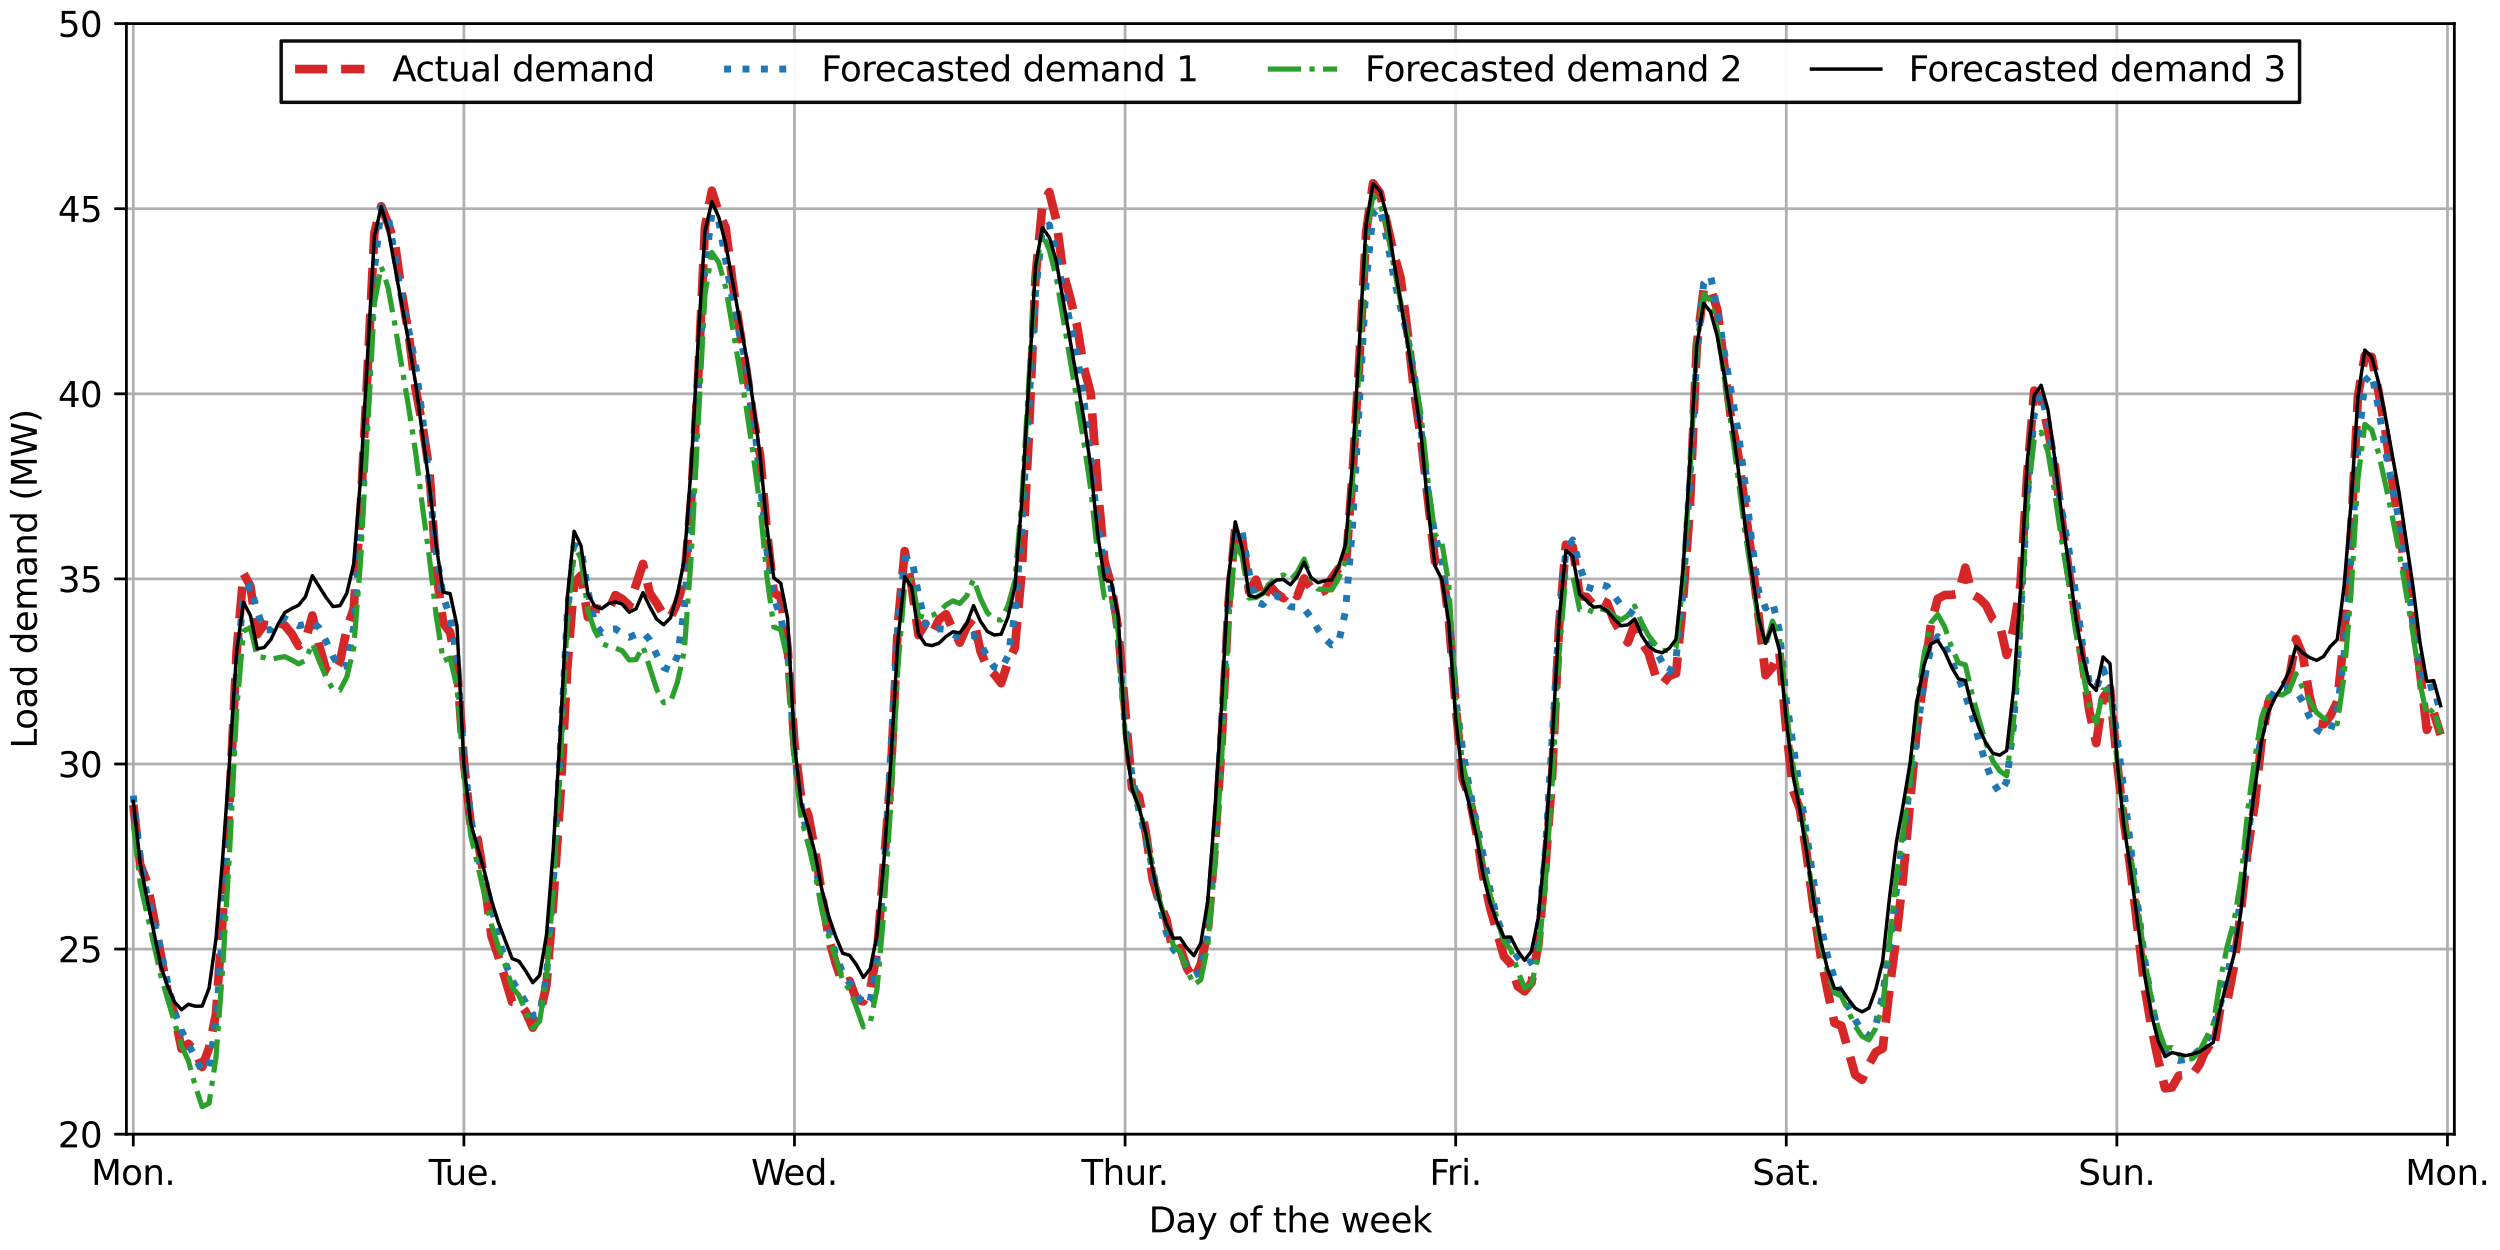 <?xml version="1.0" encoding="utf-8" standalone="no"?>
<!DOCTYPE svg PUBLIC "-//W3C//DTD SVG 1.1//EN"
  "http://www.w3.org/Graphics/SVG/1.1/DTD/svg11.dtd">
<svg height="360pt" version="1.1" viewBox="0 0 720 360" width="720pt" xmlns="http://www.w3.org/2000/svg" xmlns:xlink="http://www.w3.org/1999/xlink">
 <defs>
  <style type="text/css">*{stroke-linecap:butt;stroke-linejoin:round;}</style>
 </defs>
 <g id="figure_1">
  <g id="patch_1">
   <path d="M 0 360 
L 720 360 
L 720 0 
L 0 0 
z
" style="fill:#ffffff;"/>
  </g>
  <g id="axes_1">
   <g id="patch_2">
    <path d="M 36.403 326.644 
L 706.852 326.644 
L 706.852 6.799 
L 36.403 6.799 
z
" style="fill:#ffffff;"/>
   </g>
   <g id="matplotlib.axis_1">
    <g id="xtick_1">
     <g id="line2d_1">
      <path clip-path="url(#p47ecd540d9)" d="M 38.387 326.644 
L 38.387 6.799 
" style="fill:none;stroke:#b0b0b0;stroke-linecap:square;stroke-width:0.8;"/>
     </g>
     <g id="line2d_2">
      <defs>
       <path d="M 0 0 
L 0 3.5 
" id="m361c44e1a1" style="stroke:#000000;stroke-width:0.8;"/>
      </defs>
      <g>
       <use style="stroke:#000000;stroke-width:0.8;" x="38.387" xlink:href="#m361c44e1a1" y="326.644"/>
      </g>
     </g>
     <g id="text_1">
      <!-- Mon. -->
      <g transform="translate(26.256 341.242)scale(0.1 -0.1)">
       <defs>
        <path d="M 628 4666 
L 1569 4666 
L 2759 1491 
L 3956 4666 
L 4897 4666 
L 4897 0 
L 4281 0 
L 4281 4097 
L 3078 897 
L 2444 897 
L 1241 4097 
L 1241 0 
L 628 0 
L 628 4666 
z
" id="DejaVuSans-4d" transform="scale(0.016)"/>
        <path d="M 1959 3097 
Q 1497 3097 1228 2736 
Q 959 2375 959 1747 
Q 959 1119 1226 758 
Q 1494 397 1959 397 
Q 2419 397 2687 759 
Q 2956 1122 2956 1747 
Q 2956 2369 2687 2733 
Q 2419 3097 1959 3097 
z
M 1959 3584 
Q 2709 3584 3137 3096 
Q 3566 2609 3566 1747 
Q 3566 888 3137 398 
Q 2709 -91 1959 -91 
Q 1206 -91 779 398 
Q 353 888 353 1747 
Q 353 2609 779 3096 
Q 1206 3584 1959 3584 
z
" id="DejaVuSans-6f" transform="scale(0.016)"/>
        <path d="M 3513 2113 
L 3513 0 
L 2938 0 
L 2938 2094 
Q 2938 2591 2744 2837 
Q 2550 3084 2163 3084 
Q 1697 3084 1428 2787 
Q 1159 2491 1159 1978 
L 1159 0 
L 581 0 
L 581 3500 
L 1159 3500 
L 1159 2956 
Q 1366 3272 1645 3428 
Q 1925 3584 2291 3584 
Q 2894 3584 3203 3211 
Q 3513 2838 3513 2113 
z
" id="DejaVuSans-6e" transform="scale(0.016)"/>
        <path d="M 684 794 
L 1344 794 
L 1344 0 
L 684 0 
L 684 794 
z
" id="DejaVuSans-2e" transform="scale(0.016)"/>
       </defs>
       <use xlink:href="#DejaVuSans-4d"/>
       <use x="86.279" xlink:href="#DejaVuSans-6f"/>
       <use x="147.461" xlink:href="#DejaVuSans-6e"/>
       <use x="210.84" xlink:href="#DejaVuSans-2e"/>
      </g>
     </g>
    </g>
    <g id="xtick_2">
     <g id="line2d_3">
      <path clip-path="url(#p47ecd540d9)" d="M 133.599 326.644 
L 133.599 6.799 
" style="fill:none;stroke:#b0b0b0;stroke-linecap:square;stroke-width:0.8;"/>
     </g>
     <g id="line2d_4">
      <g>
       <use style="stroke:#000000;stroke-width:0.8;" x="133.599" xlink:href="#m361c44e1a1" y="326.644"/>
      </g>
     </g>
     <g id="text_2">
      <!-- Tue. -->
      <g transform="translate(123.467 341.242)scale(0.1 -0.1)">
       <defs>
        <path d="M -19 4666 
L 3928 4666 
L 3928 4134 
L 2272 4134 
L 2272 0 
L 1638 0 
L 1638 4134 
L -19 4134 
L -19 4666 
z
" id="DejaVuSans-54" transform="scale(0.016)"/>
        <path d="M 544 1381 
L 544 3500 
L 1119 3500 
L 1119 1403 
Q 1119 906 1312 657 
Q 1506 409 1894 409 
Q 2359 409 2629 706 
Q 2900 1003 2900 1516 
L 2900 3500 
L 3475 3500 
L 3475 0 
L 2900 0 
L 2900 538 
Q 2691 219 2414 64 
Q 2138 -91 1772 -91 
Q 1169 -91 856 284 
Q 544 659 544 1381 
z
M 1991 3584 
L 1991 3584 
z
" id="DejaVuSans-75" transform="scale(0.016)"/>
        <path d="M 3597 1894 
L 3597 1613 
L 953 1613 
Q 991 1019 1311 708 
Q 1631 397 2203 397 
Q 2534 397 2845 478 
Q 3156 559 3463 722 
L 3463 178 
Q 3153 47 2828 -22 
Q 2503 -91 2169 -91 
Q 1331 -91 842 396 
Q 353 884 353 1716 
Q 353 2575 817 3079 
Q 1281 3584 2069 3584 
Q 2775 3584 3186 3129 
Q 3597 2675 3597 1894 
z
M 3022 2063 
Q 3016 2534 2758 2815 
Q 2500 3097 2075 3097 
Q 1594 3097 1305 2825 
Q 1016 2553 972 2059 
L 3022 2063 
z
" id="DejaVuSans-65" transform="scale(0.016)"/>
       </defs>
       <use xlink:href="#DejaVuSans-54"/>
       <use x="45.959" xlink:href="#DejaVuSans-75"/>
       <use x="109.338" xlink:href="#DejaVuSans-65"/>
       <use x="170.861" xlink:href="#DejaVuSans-2e"/>
      </g>
     </g>
    </g>
    <g id="xtick_3">
     <g id="line2d_5">
      <path clip-path="url(#p47ecd540d9)" d="M 228.81 326.644 
L 228.81 6.799 
" style="fill:none;stroke:#b0b0b0;stroke-linecap:square;stroke-width:0.8;"/>
     </g>
     <g id="line2d_6">
      <g>
       <use style="stroke:#000000;stroke-width:0.8;" x="228.81" xlink:href="#m361c44e1a1" y="326.644"/>
      </g>
     </g>
     <g id="text_3">
      <!-- Wed. -->
      <g transform="translate(216.32 341.242)scale(0.1 -0.1)">
       <defs>
        <path d="M 213 4666 
L 850 4666 
L 1831 722 
L 2809 4666 
L 3519 4666 
L 4500 722 
L 5478 4666 
L 6119 4666 
L 4947 0 
L 4153 0 
L 3169 4050 
L 2175 0 
L 1381 0 
L 213 4666 
z
" id="DejaVuSans-57" transform="scale(0.016)"/>
        <path d="M 2906 2969 
L 2906 4863 
L 3481 4863 
L 3481 0 
L 2906 0 
L 2906 525 
Q 2725 213 2448 61 
Q 2172 -91 1784 -91 
Q 1150 -91 751 415 
Q 353 922 353 1747 
Q 353 2572 751 3078 
Q 1150 3584 1784 3584 
Q 2172 3584 2448 3432 
Q 2725 3281 2906 2969 
z
M 947 1747 
Q 947 1113 1208 752 
Q 1469 391 1925 391 
Q 2381 391 2643 752 
Q 2906 1113 2906 1747 
Q 2906 2381 2643 2742 
Q 2381 3103 1925 3103 
Q 1469 3103 1208 2742 
Q 947 2381 947 1747 
z
" id="DejaVuSans-64" transform="scale(0.016)"/>
       </defs>
       <use xlink:href="#DejaVuSans-57"/>
       <use x="93.002" xlink:href="#DejaVuSans-65"/>
       <use x="154.525" xlink:href="#DejaVuSans-64"/>
       <use x="218.002" xlink:href="#DejaVuSans-2e"/>
      </g>
     </g>
    </g>
    <g id="xtick_4">
     <g id="line2d_7">
      <path clip-path="url(#p47ecd540d9)" d="M 324.022 326.644 
L 324.022 6.799 
" style="fill:none;stroke:#b0b0b0;stroke-linecap:square;stroke-width:0.8;"/>
     </g>
     <g id="line2d_8">
      <g>
       <use style="stroke:#000000;stroke-width:0.8;" x="324.022" xlink:href="#m361c44e1a1" y="326.644"/>
      </g>
     </g>
     <g id="text_4">
      <!-- Thur. -->
      <g transform="translate(311.442 341.242)scale(0.1 -0.1)">
       <defs>
        <path d="M 3513 2113 
L 3513 0 
L 2938 0 
L 2938 2094 
Q 2938 2591 2744 2837 
Q 2550 3084 2163 3084 
Q 1697 3084 1428 2787 
Q 1159 2491 1159 1978 
L 1159 0 
L 581 0 
L 581 4863 
L 1159 4863 
L 1159 2956 
Q 1366 3272 1645 3428 
Q 1925 3584 2291 3584 
Q 2894 3584 3203 3211 
Q 3513 2838 3513 2113 
z
" id="DejaVuSans-68" transform="scale(0.016)"/>
        <path d="M 2631 2963 
Q 2534 3019 2420 3045 
Q 2306 3072 2169 3072 
Q 1681 3072 1420 2755 
Q 1159 2438 1159 1844 
L 1159 0 
L 581 0 
L 581 3500 
L 1159 3500 
L 1159 2956 
Q 1341 3275 1631 3429 
Q 1922 3584 2338 3584 
Q 2397 3584 2469 3576 
Q 2541 3569 2628 3553 
L 2631 2963 
z
" id="DejaVuSans-72" transform="scale(0.016)"/>
       </defs>
       <use xlink:href="#DejaVuSans-54"/>
       <use x="61.084" xlink:href="#DejaVuSans-68"/>
       <use x="124.463" xlink:href="#DejaVuSans-75"/>
       <use x="187.842" xlink:href="#DejaVuSans-72"/>
       <use x="219.83" xlink:href="#DejaVuSans-2e"/>
      </g>
     </g>
    </g>
    <g id="xtick_5">
     <g id="line2d_9">
      <path clip-path="url(#p47ecd540d9)" d="M 419.234 326.644 
L 419.234 6.799 
" style="fill:none;stroke:#b0b0b0;stroke-linecap:square;stroke-width:0.8;"/>
     </g>
     <g id="line2d_10">
      <g>
       <use style="stroke:#000000;stroke-width:0.8;" x="419.234" xlink:href="#m361c44e1a1" y="326.644"/>
      </g>
     </g>
     <g id="text_5">
      <!-- Fri. -->
      <g transform="translate(411.687 341.242)scale(0.1 -0.1)">
       <defs>
        <path d="M 628 4666 
L 3309 4666 
L 3309 4134 
L 1259 4134 
L 1259 2759 
L 3109 2759 
L 3109 2228 
L 1259 2228 
L 1259 0 
L 628 0 
L 628 4666 
z
" id="DejaVuSans-46" transform="scale(0.016)"/>
        <path d="M 603 3500 
L 1178 3500 
L 1178 0 
L 603 0 
L 603 3500 
z
M 603 4863 
L 1178 4863 
L 1178 4134 
L 603 4134 
L 603 4863 
z
" id="DejaVuSans-69" transform="scale(0.016)"/>
       </defs>
       <use xlink:href="#DejaVuSans-46"/>
       <use x="50.27" xlink:href="#DejaVuSans-72"/>
       <use x="91.383" xlink:href="#DejaVuSans-69"/>
       <use x="119.166" xlink:href="#DejaVuSans-2e"/>
      </g>
     </g>
    </g>
    <g id="xtick_6">
     <g id="line2d_11">
      <path clip-path="url(#p47ecd540d9)" d="M 514.445 326.644 
L 514.445 6.799 
" style="fill:none;stroke:#b0b0b0;stroke-linecap:square;stroke-width:0.8;"/>
     </g>
     <g id="line2d_12">
      <g>
       <use style="stroke:#000000;stroke-width:0.8;" x="514.445" xlink:href="#m361c44e1a1" y="326.644"/>
      </g>
     </g>
     <g id="text_6">
      <!-- Sat. -->
      <g transform="translate(504.658 341.242)scale(0.1 -0.1)">
       <defs>
        <path d="M 3425 4513 
L 3425 3897 
Q 3066 4069 2747 4153 
Q 2428 4238 2131 4238 
Q 1616 4238 1336 4038 
Q 1056 3838 1056 3469 
Q 1056 3159 1242 3001 
Q 1428 2844 1947 2747 
L 2328 2669 
Q 3034 2534 3370 2195 
Q 3706 1856 3706 1288 
Q 3706 609 3251 259 
Q 2797 -91 1919 -91 
Q 1588 -91 1214 -16 
Q 841 59 441 206 
L 441 856 
Q 825 641 1194 531 
Q 1563 422 1919 422 
Q 2459 422 2753 634 
Q 3047 847 3047 1241 
Q 3047 1584 2836 1778 
Q 2625 1972 2144 2069 
L 1759 2144 
Q 1053 2284 737 2584 
Q 422 2884 422 3419 
Q 422 4038 858 4394 
Q 1294 4750 2059 4750 
Q 2388 4750 2728 4690 
Q 3069 4631 3425 4513 
z
" id="DejaVuSans-53" transform="scale(0.016)"/>
        <path d="M 2194 1759 
Q 1497 1759 1228 1600 
Q 959 1441 959 1056 
Q 959 750 1161 570 
Q 1363 391 1709 391 
Q 2188 391 2477 730 
Q 2766 1069 2766 1631 
L 2766 1759 
L 2194 1759 
z
M 3341 1997 
L 3341 0 
L 2766 0 
L 2766 531 
Q 2569 213 2275 61 
Q 1981 -91 1556 -91 
Q 1019 -91 701 211 
Q 384 513 384 1019 
Q 384 1609 779 1909 
Q 1175 2209 1959 2209 
L 2766 2209 
L 2766 2266 
Q 2766 2663 2505 2880 
Q 2244 3097 1772 3097 
Q 1472 3097 1187 3025 
Q 903 2953 641 2809 
L 641 3341 
Q 956 3463 1253 3523 
Q 1550 3584 1831 3584 
Q 2591 3584 2966 3190 
Q 3341 2797 3341 1997 
z
" id="DejaVuSans-61" transform="scale(0.016)"/>
        <path d="M 1172 4494 
L 1172 3500 
L 2356 3500 
L 2356 3053 
L 1172 3053 
L 1172 1153 
Q 1172 725 1289 603 
Q 1406 481 1766 481 
L 2356 481 
L 2356 0 
L 1766 0 
Q 1100 0 847 248 
Q 594 497 594 1153 
L 594 3053 
L 172 3053 
L 172 3500 
L 594 3500 
L 594 4494 
L 1172 4494 
z
" id="DejaVuSans-74" transform="scale(0.016)"/>
       </defs>
       <use xlink:href="#DejaVuSans-53"/>
       <use x="63.477" xlink:href="#DejaVuSans-61"/>
       <use x="124.756" xlink:href="#DejaVuSans-74"/>
       <use x="163.965" xlink:href="#DejaVuSans-2e"/>
      </g>
     </g>
    </g>
    <g id="xtick_7">
     <g id="line2d_13">
      <path clip-path="url(#p47ecd540d9)" d="M 609.657 326.644 
L 609.657 6.799 
" style="fill:none;stroke:#b0b0b0;stroke-linecap:square;stroke-width:0.8;"/>
     </g>
     <g id="line2d_14">
      <g>
       <use style="stroke:#000000;stroke-width:0.8;" x="609.657" xlink:href="#m361c44e1a1" y="326.644"/>
      </g>
     </g>
     <g id="text_7">
      <!-- Sun. -->
      <g transform="translate(598.556 341.242)scale(0.1 -0.1)">
       <use xlink:href="#DejaVuSans-53"/>
       <use x="63.477" xlink:href="#DejaVuSans-75"/>
       <use x="126.855" xlink:href="#DejaVuSans-6e"/>
       <use x="190.234" xlink:href="#DejaVuSans-2e"/>
      </g>
     </g>
    </g>
    <g id="xtick_8">
     <g id="line2d_15">
      <path clip-path="url(#p47ecd540d9)" d="M 704.869 326.644 
L 704.869 6.799 
" style="fill:none;stroke:#b0b0b0;stroke-linecap:square;stroke-width:0.8;"/>
     </g>
     <g id="line2d_16">
      <g>
       <use style="stroke:#000000;stroke-width:0.8;" x="704.869" xlink:href="#m361c44e1a1" y="326.644"/>
      </g>
     </g>
     <g id="text_8">
      <!-- Mon. -->
      <g transform="translate(692.737 341.242)scale(0.1 -0.1)">
       <use xlink:href="#DejaVuSans-4d"/>
       <use x="86.279" xlink:href="#DejaVuSans-6f"/>
       <use x="147.461" xlink:href="#DejaVuSans-6e"/>
       <use x="210.84" xlink:href="#DejaVuSans-2e"/>
      </g>
     </g>
    </g>
    <g id="text_9">
     <!-- Day of the week -->
     <g transform="translate(330.825 354.92)scale(0.1 -0.1)">
      <defs>
       <path d="M 1259 4147 
L 1259 519 
L 2022 519 
Q 2988 519 3436 956 
Q 3884 1394 3884 2338 
Q 3884 3275 3436 3711 
Q 2988 4147 2022 4147 
L 1259 4147 
z
M 628 4666 
L 1925 4666 
Q 3281 4666 3915 4102 
Q 4550 3538 4550 2338 
Q 4550 1131 3912 565 
Q 3275 0 1925 0 
L 628 0 
L 628 4666 
z
" id="DejaVuSans-44" transform="scale(0.016)"/>
       <path d="M 2059 -325 
Q 1816 -950 1584 -1140 
Q 1353 -1331 966 -1331 
L 506 -1331 
L 506 -850 
L 844 -850 
Q 1081 -850 1212 -737 
Q 1344 -625 1503 -206 
L 1606 56 
L 191 3500 
L 800 3500 
L 1894 763 
L 2988 3500 
L 3597 3500 
L 2059 -325 
z
" id="DejaVuSans-79" transform="scale(0.016)"/>
       <path id="DejaVuSans-20" transform="scale(0.016)"/>
       <path d="M 2375 4863 
L 2375 4384 
L 1825 4384 
Q 1516 4384 1395 4259 
Q 1275 4134 1275 3809 
L 1275 3500 
L 2222 3500 
L 2222 3053 
L 1275 3053 
L 1275 0 
L 697 0 
L 697 3053 
L 147 3053 
L 147 3500 
L 697 3500 
L 697 3744 
Q 697 4328 969 4595 
Q 1241 4863 1831 4863 
L 2375 4863 
z
" id="DejaVuSans-66" transform="scale(0.016)"/>
       <path d="M 269 3500 
L 844 3500 
L 1563 769 
L 2278 3500 
L 2956 3500 
L 3675 769 
L 4391 3500 
L 4966 3500 
L 4050 0 
L 3372 0 
L 2619 2869 
L 1863 0 
L 1184 0 
L 269 3500 
z
" id="DejaVuSans-77" transform="scale(0.016)"/>
       <path d="M 581 4863 
L 1159 4863 
L 1159 1991 
L 2875 3500 
L 3609 3500 
L 1753 1863 
L 3688 0 
L 2938 0 
L 1159 1709 
L 1159 0 
L 581 0 
L 581 4863 
z
" id="DejaVuSans-6b" transform="scale(0.016)"/>
      </defs>
      <use xlink:href="#DejaVuSans-44"/>
      <use x="77.002" xlink:href="#DejaVuSans-61"/>
      <use x="138.281" xlink:href="#DejaVuSans-79"/>
      <use x="197.461" xlink:href="#DejaVuSans-20"/>
      <use x="229.248" xlink:href="#DejaVuSans-6f"/>
      <use x="290.43" xlink:href="#DejaVuSans-66"/>
      <use x="325.635" xlink:href="#DejaVuSans-20"/>
      <use x="357.422" xlink:href="#DejaVuSans-74"/>
      <use x="396.631" xlink:href="#DejaVuSans-68"/>
      <use x="460.01" xlink:href="#DejaVuSans-65"/>
      <use x="521.533" xlink:href="#DejaVuSans-20"/>
      <use x="553.32" xlink:href="#DejaVuSans-77"/>
      <use x="635.107" xlink:href="#DejaVuSans-65"/>
      <use x="696.631" xlink:href="#DejaVuSans-65"/>
      <use x="758.154" xlink:href="#DejaVuSans-6b"/>
     </g>
    </g>
   </g>
   <g id="matplotlib.axis_2">
    <g id="ytick_1">
     <g id="line2d_17">
      <path clip-path="url(#p47ecd540d9)" d="M 36.403 326.644 
L 706.852 326.644 
" style="fill:none;stroke:#b0b0b0;stroke-linecap:square;stroke-width:0.8;"/>
     </g>
     <g id="line2d_18">
      <defs>
       <path d="M 0 0 
L -3.5 0 
" id="m42ad761f0a" style="stroke:#000000;stroke-width:0.8;"/>
      </defs>
      <g>
       <use style="stroke:#000000;stroke-width:0.8;" x="36.403" xlink:href="#m42ad761f0a" y="326.644"/>
      </g>
     </g>
     <g id="text_10">
      <!-- 20 -->
      <g transform="translate(16.678 330.443)scale(0.1 -0.1)">
       <defs>
        <path d="M 1228 531 
L 3431 531 
L 3431 0 
L 469 0 
L 469 531 
Q 828 903 1448 1529 
Q 2069 2156 2228 2338 
Q 2531 2678 2651 2914 
Q 2772 3150 2772 3378 
Q 2772 3750 2511 3984 
Q 2250 4219 1831 4219 
Q 1534 4219 1204 4116 
Q 875 4013 500 3803 
L 500 4441 
Q 881 4594 1212 4672 
Q 1544 4750 1819 4750 
Q 2544 4750 2975 4387 
Q 3406 4025 3406 3419 
Q 3406 3131 3298 2873 
Q 3191 2616 2906 2266 
Q 2828 2175 2409 1742 
Q 1991 1309 1228 531 
z
" id="DejaVuSans-32" transform="scale(0.016)"/>
        <path d="M 2034 4250 
Q 1547 4250 1301 3770 
Q 1056 3291 1056 2328 
Q 1056 1369 1301 889 
Q 1547 409 2034 409 
Q 2525 409 2770 889 
Q 3016 1369 3016 2328 
Q 3016 3291 2770 3770 
Q 2525 4250 2034 4250 
z
M 2034 4750 
Q 2819 4750 3233 4129 
Q 3647 3509 3647 2328 
Q 3647 1150 3233 529 
Q 2819 -91 2034 -91 
Q 1250 -91 836 529 
Q 422 1150 422 2328 
Q 422 3509 836 4129 
Q 1250 4750 2034 4750 
z
" id="DejaVuSans-30" transform="scale(0.016)"/>
       </defs>
       <use xlink:href="#DejaVuSans-32"/>
       <use x="63.623" xlink:href="#DejaVuSans-30"/>
      </g>
     </g>
    </g>
    <g id="ytick_2">
     <g id="line2d_19">
      <path clip-path="url(#p47ecd540d9)" d="M 36.403 273.336 
L 706.852 273.336 
" style="fill:none;stroke:#b0b0b0;stroke-linecap:square;stroke-width:0.8;"/>
     </g>
     <g id="line2d_20">
      <g>
       <use style="stroke:#000000;stroke-width:0.8;" x="36.403" xlink:href="#m42ad761f0a" y="273.336"/>
      </g>
     </g>
     <g id="text_11">
      <!-- 25 -->
      <g transform="translate(16.678 277.135)scale(0.1 -0.1)">
       <defs>
        <path d="M 691 4666 
L 3169 4666 
L 3169 4134 
L 1269 4134 
L 1269 2991 
Q 1406 3038 1543 3061 
Q 1681 3084 1819 3084 
Q 2600 3084 3056 2656 
Q 3513 2228 3513 1497 
Q 3513 744 3044 326 
Q 2575 -91 1722 -91 
Q 1428 -91 1123 -41 
Q 819 9 494 109 
L 494 744 
Q 775 591 1075 516 
Q 1375 441 1709 441 
Q 2250 441 2565 725 
Q 2881 1009 2881 1497 
Q 2881 1984 2565 2268 
Q 2250 2553 1709 2553 
Q 1456 2553 1204 2497 
Q 953 2441 691 2322 
L 691 4666 
z
" id="DejaVuSans-35" transform="scale(0.016)"/>
       </defs>
       <use xlink:href="#DejaVuSans-32"/>
       <use x="63.623" xlink:href="#DejaVuSans-35"/>
      </g>
     </g>
    </g>
    <g id="ytick_3">
     <g id="line2d_21">
      <path clip-path="url(#p47ecd540d9)" d="M 36.403 220.029 
L 706.852 220.029 
" style="fill:none;stroke:#b0b0b0;stroke-linecap:square;stroke-width:0.8;"/>
     </g>
     <g id="line2d_22">
      <g>
       <use style="stroke:#000000;stroke-width:0.8;" x="36.403" xlink:href="#m42ad761f0a" y="220.029"/>
      </g>
     </g>
     <g id="text_12">
      <!-- 30 -->
      <g transform="translate(16.678 223.828)scale(0.1 -0.1)">
       <defs>
        <path d="M 2597 2516 
Q 3050 2419 3304 2112 
Q 3559 1806 3559 1356 
Q 3559 666 3084 287 
Q 2609 -91 1734 -91 
Q 1441 -91 1130 -33 
Q 819 25 488 141 
L 488 750 
Q 750 597 1062 519 
Q 1375 441 1716 441 
Q 2309 441 2620 675 
Q 2931 909 2931 1356 
Q 2931 1769 2642 2001 
Q 2353 2234 1838 2234 
L 1294 2234 
L 1294 2753 
L 1863 2753 
Q 2328 2753 2575 2939 
Q 2822 3125 2822 3475 
Q 2822 3834 2567 4026 
Q 2313 4219 1838 4219 
Q 1578 4219 1281 4162 
Q 984 4106 628 3988 
L 628 4550 
Q 988 4650 1302 4700 
Q 1616 4750 1894 4750 
Q 2613 4750 3031 4423 
Q 3450 4097 3450 3541 
Q 3450 3153 3228 2886 
Q 3006 2619 2597 2516 
z
" id="DejaVuSans-33" transform="scale(0.016)"/>
       </defs>
       <use xlink:href="#DejaVuSans-33"/>
       <use x="63.623" xlink:href="#DejaVuSans-30"/>
      </g>
     </g>
    </g>
    <g id="ytick_4">
     <g id="line2d_23">
      <path clip-path="url(#p47ecd540d9)" d="M 36.403 166.721 
L 706.852 166.721 
" style="fill:none;stroke:#b0b0b0;stroke-linecap:square;stroke-width:0.8;"/>
     </g>
     <g id="line2d_24">
      <g>
       <use style="stroke:#000000;stroke-width:0.8;" x="36.403" xlink:href="#m42ad761f0a" y="166.721"/>
      </g>
     </g>
     <g id="text_13">
      <!-- 35 -->
      <g transform="translate(16.678 170.521)scale(0.1 -0.1)">
       <use xlink:href="#DejaVuSans-33"/>
       <use x="63.623" xlink:href="#DejaVuSans-35"/>
      </g>
     </g>
    </g>
    <g id="ytick_5">
     <g id="line2d_25">
      <path clip-path="url(#p47ecd540d9)" d="M 36.403 113.414 
L 706.852 113.414 
" style="fill:none;stroke:#b0b0b0;stroke-linecap:square;stroke-width:0.8;"/>
     </g>
     <g id="line2d_26">
      <g>
       <use style="stroke:#000000;stroke-width:0.8;" x="36.403" xlink:href="#m42ad761f0a" y="113.414"/>
      </g>
     </g>
     <g id="text_14">
      <!-- 40 -->
      <g transform="translate(16.678 117.213)scale(0.1 -0.1)">
       <defs>
        <path d="M 2419 4116 
L 825 1625 
L 2419 1625 
L 2419 4116 
z
M 2253 4666 
L 3047 4666 
L 3047 1625 
L 3713 1625 
L 3713 1100 
L 3047 1100 
L 3047 0 
L 2419 0 
L 2419 1100 
L 313 1100 
L 313 1709 
L 2253 4666 
z
" id="DejaVuSans-34" transform="scale(0.016)"/>
       </defs>
       <use xlink:href="#DejaVuSans-34"/>
       <use x="63.623" xlink:href="#DejaVuSans-30"/>
      </g>
     </g>
    </g>
    <g id="ytick_6">
     <g id="line2d_27">
      <path clip-path="url(#p47ecd540d9)" d="M 36.403 60.107 
L 706.852 60.107 
" style="fill:none;stroke:#b0b0b0;stroke-linecap:square;stroke-width:0.8;"/>
     </g>
     <g id="line2d_28">
      <g>
       <use style="stroke:#000000;stroke-width:0.8;" x="36.403" xlink:href="#m42ad761f0a" y="60.107"/>
      </g>
     </g>
     <g id="text_15">
      <!-- 45 -->
      <g transform="translate(16.678 63.906)scale(0.1 -0.1)">
       <use xlink:href="#DejaVuSans-34"/>
       <use x="63.623" xlink:href="#DejaVuSans-35"/>
      </g>
     </g>
    </g>
    <g id="ytick_7">
     <g id="line2d_29">
      <path clip-path="url(#p47ecd540d9)" d="M 36.403 6.799 
L 706.852 6.799 
" style="fill:none;stroke:#b0b0b0;stroke-linecap:square;stroke-width:0.8;"/>
     </g>
     <g id="line2d_30">
      <g>
       <use style="stroke:#000000;stroke-width:0.8;" x="36.403" xlink:href="#m42ad761f0a" y="6.799"/>
      </g>
     </g>
     <g id="text_16">
      <!-- 50 -->
      <g transform="translate(16.678 10.599)scale(0.1 -0.1)">
       <use xlink:href="#DejaVuSans-35"/>
       <use x="63.623" xlink:href="#DejaVuSans-30"/>
      </g>
     </g>
    </g>
    <g id="text_17">
     <!-- Load demand (MW) -->
     <g transform="translate(10.599 215.583)rotate(-90)scale(0.1 -0.1)">
      <defs>
       <path d="M 628 4666 
L 1259 4666 
L 1259 531 
L 3531 531 
L 3531 0 
L 628 0 
L 628 4666 
z
" id="DejaVuSans-4c" transform="scale(0.016)"/>
       <path d="M 3328 2828 
Q 3544 3216 3844 3400 
Q 4144 3584 4550 3584 
Q 5097 3584 5394 3201 
Q 5691 2819 5691 2113 
L 5691 0 
L 5113 0 
L 5113 2094 
Q 5113 2597 4934 2840 
Q 4756 3084 4391 3084 
Q 3944 3084 3684 2787 
Q 3425 2491 3425 1978 
L 3425 0 
L 2847 0 
L 2847 2094 
Q 2847 2600 2669 2842 
Q 2491 3084 2119 3084 
Q 1678 3084 1418 2786 
Q 1159 2488 1159 1978 
L 1159 0 
L 581 0 
L 581 3500 
L 1159 3500 
L 1159 2956 
Q 1356 3278 1631 3431 
Q 1906 3584 2284 3584 
Q 2666 3584 2933 3390 
Q 3200 3197 3328 2828 
z
" id="DejaVuSans-6d" transform="scale(0.016)"/>
       <path d="M 1984 4856 
Q 1566 4138 1362 3434 
Q 1159 2731 1159 2009 
Q 1159 1288 1364 580 
Q 1569 -128 1984 -844 
L 1484 -844 
Q 1016 -109 783 600 
Q 550 1309 550 2009 
Q 550 2706 781 3412 
Q 1013 4119 1484 4856 
L 1984 4856 
z
" id="DejaVuSans-28" transform="scale(0.016)"/>
       <path d="M 513 4856 
L 1013 4856 
Q 1481 4119 1714 3412 
Q 1947 2706 1947 2009 
Q 1947 1309 1714 600 
Q 1481 -109 1013 -844 
L 513 -844 
Q 928 -128 1133 580 
Q 1338 1288 1338 2009 
Q 1338 2731 1133 3434 
Q 928 4138 513 4856 
z
" id="DejaVuSans-29" transform="scale(0.016)"/>
      </defs>
      <use xlink:href="#DejaVuSans-4c"/>
      <use x="53.963" xlink:href="#DejaVuSans-6f"/>
      <use x="115.145" xlink:href="#DejaVuSans-61"/>
      <use x="176.424" xlink:href="#DejaVuSans-64"/>
      <use x="239.9" xlink:href="#DejaVuSans-20"/>
      <use x="271.688" xlink:href="#DejaVuSans-64"/>
      <use x="335.164" xlink:href="#DejaVuSans-65"/>
      <use x="396.688" xlink:href="#DejaVuSans-6d"/>
      <use x="494.1" xlink:href="#DejaVuSans-61"/>
      <use x="555.379" xlink:href="#DejaVuSans-6e"/>
      <use x="618.758" xlink:href="#DejaVuSans-64"/>
      <use x="682.234" xlink:href="#DejaVuSans-20"/>
      <use x="714.021" xlink:href="#DejaVuSans-28"/>
      <use x="753.035" xlink:href="#DejaVuSans-4d"/>
      <use x="839.314" xlink:href="#DejaVuSans-57"/>
      <use x="938.191" xlink:href="#DejaVuSans-29"/>
     </g>
    </g>
   </g>
   <g id="line2d_31">
    <path clip-path="url(#p47ecd540d9)" d="M 38.387 231.799 
L 40.371 248.964 
L 42.354 254.124 
L 44.338 264.402 
L 48.305 285.789 
L 50.288 292.271 
L 52.272 302.037 
L 54.256 300.608 
L 56.239 302.847 
L 58.223 307.304 
L 60.206 301.802 
L 62.19 292.122 
L 64.173 263.677 
L 66.157 229.709 
L 68.141 187.682 
L 70.124 165.122 
L 72.108 168.747 
L 74.091 182.671 
L 76.075 179.878 
L 78.058 180.24 
L 80.042 179.195 
L 82.026 180.112 
L 84.009 182.522 
L 85.993 185.997 
L 87.976 184.483 
L 89.96 177.255 
L 91.943 185.955 
L 93.927 192.949 
L 95.911 193.994 
L 97.894 190.625 
L 99.878 181.136 
L 101.861 175.293 
L 103.845 147.126 
L 107.812 67.101 
L 109.796 59.424 
L 111.779 64.414 
L 113.763 70.257 
L 115.746 84.543 
L 117.73 96.59 
L 119.714 112.092 
L 121.697 122.69 
L 123.681 135.675 
L 125.664 164.781 
L 127.648 179.494 
L 129.631 182.117 
L 131.615 192.458 
L 133.599 219.197 
L 135.582 237.748 
L 137.566 241.714 
L 139.549 253.634 
L 141.533 269.605 
L 143.516 275.362 
L 147.484 288.539 
L 149.467 288.795 
L 151.451 291.439 
L 153.434 295.96 
L 155.418 292.505 
L 157.402 283.635 
L 159.385 259.242 
L 161.369 229.624 
L 163.352 192.821 
L 165.336 167.873 
L 167.319 165.762 
L 169.303 177.724 
L 171.287 175.165 
L 175.254 175.826 
L 177.237 171.391 
L 179.221 172.521 
L 181.204 174.398 
L 185.172 162.393 
L 187.155 170.901 
L 189.139 173.737 
L 191.122 177.127 
L 193.106 177.788 
L 195.089 173.566 
L 197.073 166.828 
L 199.057 143.949 
L 201.04 109.405 
L 203.024 65.416 
L 205.007 54.925 
L 206.991 61.216 
L 208.974 65.502 
L 210.958 81.131 
L 212.942 94.394 
L 214.925 106.335 
L 216.909 120.152 
L 218.892 131.006 
L 220.876 153.117 
L 222.86 170.666 
L 224.843 171.967 
L 226.827 186.552 
L 228.81 214.186 
L 230.794 230.264 
L 232.777 234.656 
L 234.761 245.147 
L 238.728 270.479 
L 240.712 277.494 
L 242.695 283.337 
L 244.679 282.484 
L 246.662 287.942 
L 248.646 288.39 
L 250.63 284.978 
L 252.613 274.019 
L 256.58 222.673 
L 258.564 180.262 
L 260.547 158.725 
L 262.531 168.768 
L 264.515 182.884 
L 266.498 179.643 
L 268.482 182.458 
L 270.465 178.385 
L 272.449 176.914 
L 274.432 181.349 
L 276.416 185.081 
L 278.4 180.539 
L 280.383 178.087 
L 282.367 187.49 
L 284.35 192.309 
L 286.334 194.164 
L 288.318 196.744 
L 290.301 190.731 
L 292.285 186.552 
L 294.268 164.397 
L 296.252 126.677 
L 298.235 79.724 
L 300.219 58.891 
L 302.203 55.33 
L 304.186 63.327 
L 306.17 78.317 
L 308.153 85.566 
L 310.137 93.541 
L 312.12 105.674 
L 314.104 113.116 
L 316.088 139.705 
L 318.071 161.625 
L 320.055 168.555 
L 322.038 181.306 
L 326.005 226.873 
L 327.989 229.283 
L 329.973 239.689 
L 331.956 253.101 
L 333.94 260.009 
L 335.923 264.828 
L 337.907 274.402 
L 339.891 273.016 
L 341.874 278.901 
L 343.858 281.972 
L 345.841 277.622 
L 347.825 268.304 
L 349.808 244.763 
L 351.792 214.634 
L 353.776 174.078 
L 355.759 152.201 
L 357.743 155.228 
L 359.726 170.282 
L 361.71 166.935 
L 363.693 172.671 
L 365.677 168.747 
L 367.661 170.943 
L 369.644 172.287 
L 371.628 169.835 
L 373.611 171.647 
L 375.595 166.594 
L 377.578 169.259 
L 379.562 170.965 
L 381.546 170.091 
L 383.529 166.53 
L 385.513 163.758 
L 387.496 164.227 
L 389.48 137.296 
L 391.463 104.032 
L 393.447 66.845 
L 395.431 52.793 
L 397.414 55.522 
L 401.381 72.837 
L 403.365 79.98 
L 405.349 95.332 
L 407.332 113.137 
L 409.316 126.826 
L 413.283 161.689 
L 415.266 162.819 
L 417.25 178.193 
L 419.234 203.226 
L 421.217 224.229 
L 423.201 229.496 
L 425.184 239.667 
L 427.168 252.397 
L 429.151 261.459 
L 433.119 275.426 
L 435.102 277.558 
L 437.086 284.04 
L 439.069 285.512 
L 441.053 283.038 
L 443.036 272.078 
L 445.02 250.414 
L 447.004 223.632 
L 448.987 180.731 
L 450.971 156.87 
L 452.954 157.531 
L 454.938 171.647 
L 456.921 171.903 
L 458.905 174.206 
L 460.889 172.671 
L 462.872 173.673 
L 464.856 178.833 
L 466.839 182.095 
L 468.823 185.017 
L 470.807 179.771 
L 472.79 185.059 
L 474.774 188.002 
L 476.757 194.505 
L 478.741 197.128 
L 480.724 194.676 
L 482.708 193.908 
L 484.692 173.225 
L 486.675 146.443 
L 488.659 99.618 
L 490.642 83.455 
L 492.626 82.944 
L 494.609 89.277 
L 498.577 120.877 
L 500.56 130.728 
L 504.527 161.028 
L 508.494 194.463 
L 510.478 192.138 
L 512.462 187.746 
L 514.445 210.199 
L 516.429 227.62 
L 518.412 233.206 
L 520.396 246.619 
L 522.38 262.078 
L 524.363 275.341 
L 526.347 285.384 
L 528.33 294.638 
L 530.314 295.427 
L 534.281 309.521 
L 536.265 310.992 
L 538.248 306.579 
L 540.232 302.996 
L 542.215 301.952 
L 544.199 284.659 
L 546.182 269.626 
L 548.166 251.928 
L 552.133 209.218 
L 554.117 195.017 
L 556.1 179.771 
L 558.084 172.415 
L 560.067 171.37 
L 562.051 171.327 
L 564.035 170.965 
L 566.018 163.48 
L 568.002 171.199 
L 569.985 172.287 
L 571.969 174.291 
L 573.952 178.364 
L 575.936 179.856 
L 577.92 188.62 
L 579.903 180.901 
L 581.887 168.363 
L 583.87 136.315 
L 585.854 112.497 
L 587.838 114.694 
L 589.821 123.798 
L 591.805 134.268 
L 593.788 149.898 
L 595.772 164.291 
L 599.739 190.155 
L 601.723 204.762 
L 603.706 214.016 
L 605.69 200.966 
L 607.673 198.237 
L 609.657 219.112 
L 611.64 236.149 
L 613.624 250.435 
L 617.591 283.998 
L 619.575 295.683 
L 621.558 305.278 
L 623.542 313.445 
L 625.525 313.189 
L 627.509 309.777 
L 631.476 309.393 
L 633.46 306.579 
L 635.443 301.824 
L 637.427 302.975 
L 639.41 290.501 
L 641.394 288.689 
L 643.378 278.368 
L 645.361 262.504 
L 647.345 244.742 
L 649.328 231.863 
L 651.312 213.632 
L 653.296 202.224 
L 655.279 199.431 
L 657.263 197.81 
L 659.246 195.657 
L 661.23 184.036 
L 663.213 188.705 
L 665.197 200.774 
L 667.181 208.387 
L 669.164 208.6 
L 671.148 206.126 
L 673.131 202.118 
L 675.115 183.311 
L 677.098 153.501 
L 679.082 114.139 
L 681.066 102.433 
L 683.049 102.795 
L 685.033 112.988 
L 687.016 124.225 
L 689 138.597 
L 690.983 151.454 
L 692.967 166.274 
L 694.951 177.916 
L 696.934 193.162 
L 698.918 210.199 
L 700.901 205.209 
L 702.885 211.606 
L 702.885 211.606 
" style="fill:none;stroke:#d62728;stroke-dasharray:9.25,4;stroke-dashoffset:0;stroke-width:2.5;"/>
   </g>
   <g id="line2d_32">
    <path clip-path="url(#p47ecd540d9)" d="M 38.387 229.142 
L 40.371 247.213 
L 42.354 257.86 
L 44.338 265.127 
L 46.321 273.59 
L 48.305 283.158 
L 50.288 291.372 
L 52.272 296.835 
L 54.256 300.618 
L 56.239 304.716 
L 58.223 308.471 
L 60.206 307.219 
L 62.19 294.621 
L 64.173 267.343 
L 68.141 192.906 
L 70.124 171.278 
L 72.108 168.647 
L 74.091 176.009 
L 76.075 181.466 
L 78.058 181.376 
L 80.042 179.009 
L 82.026 178.138 
L 85.993 180.225 
L 87.976 179.763 
L 89.96 179.154 
L 91.943 180.85 
L 93.927 184.707 
L 95.911 189.094 
L 97.894 192.407 
L 99.878 191.698 
L 101.861 180.76 
L 103.845 153.768 
L 105.829 114.38 
L 107.812 77.81 
L 109.796 59.778 
L 111.779 62.15 
L 115.746 86.166 
L 117.73 95.173 
L 119.714 105.247 
L 121.697 120.278 
L 125.664 159.456 
L 127.648 171.867 
L 129.631 177.608 
L 131.615 189.754 
L 133.599 218.436 
L 135.582 235.522 
L 137.566 246.448 
L 139.549 253.491 
L 141.533 260.964 
L 143.516 269.552 
L 145.5 277.237 
L 147.484 282.392 
L 151.451 288.735 
L 153.434 292.472 
L 155.418 292.323 
L 157.402 281.016 
L 159.385 253.898 
L 163.352 177.439 
L 165.336 157.027 
L 167.319 158.014 
L 169.303 170.072 
L 171.287 179.631 
L 173.27 182.21 
L 175.254 181.256 
L 177.237 181.116 
L 179.221 182.528 
L 181.204 183.524 
L 183.188 182.726 
L 185.172 182.077 
L 187.155 184.331 
L 189.139 188.642 
L 191.122 192.22 
L 193.106 193.043 
L 195.089 189.028 
L 197.073 175.562 
L 199.057 148.085 
L 201.04 110.741 
L 203.024 77.485 
L 205.007 61.528 
L 206.991 63.593 
L 210.958 86.133 
L 214.925 105.309 
L 216.909 119.029 
L 218.892 138.133 
L 220.876 158.537 
L 222.86 172.229 
L 224.843 177.666 
L 226.827 187.612 
L 228.81 217.364 
L 230.794 232.111 
L 232.777 242.161 
L 234.761 249.646 
L 236.745 258.2 
L 238.728 267.552 
L 240.712 275.302 
L 242.695 280.141 
L 244.679 283.072 
L 248.646 289.438 
L 250.63 288.211 
L 252.613 276.517 
L 254.597 250.909 
L 258.564 180.382 
L 260.547 160.781 
L 262.531 160.671 
L 264.515 171.142 
L 266.498 179.626 
L 268.482 181.828 
L 270.465 181.088 
L 272.449 181.238 
L 274.432 182.673 
L 276.416 183.594 
L 278.4 183.118 
L 280.383 182.996 
L 282.367 185.399 
L 284.35 189.21 
L 286.334 192.156 
L 288.318 192.734 
L 290.301 188.949 
L 292.285 176.701 
L 294.268 151.819 
L 298.235 84.291 
L 300.219 66.054 
L 302.203 64.758 
L 304.186 73.24 
L 306.17 83.59 
L 310.137 101.845 
L 312.12 114.72 
L 316.088 150.663 
L 318.071 162.722 
L 320.055 169.204 
L 322.038 183.833 
L 324.022 208.896 
L 326.005 223.212 
L 327.989 233.332 
L 329.973 241.195 
L 331.956 250.38 
L 333.94 260.472 
L 335.923 268.638 
L 337.907 273.374 
L 341.874 278.32 
L 343.858 280.927 
L 345.841 279.932 
L 347.825 269.32 
L 349.808 244.597 
L 353.776 172.448 
L 355.759 152.319 
L 357.743 153.192 
L 359.726 164.821 
L 361.71 173.176 
L 363.693 174.105 
L 365.677 171.977 
L 367.661 171.531 
L 369.644 173.225 
L 371.628 174.74 
L 373.611 174.877 
L 375.595 175.314 
L 377.578 177.857 
L 379.562 181.239 
L 381.546 183.924 
L 383.529 185.73 
L 385.513 185.023 
L 387.496 176.056 
L 389.48 152.373 
L 393.447 81.256 
L 395.431 61.539 
L 397.414 59.868 
L 399.398 68.72 
L 401.381 79.63 
L 403.365 88.574 
L 405.349 96.805 
L 407.332 108.066 
L 409.316 124.339 
L 411.299 142.137 
L 413.283 154.24 
L 415.266 160.848 
L 417.25 176.113 
L 419.234 201.278 
L 421.217 215.676 
L 423.201 227.092 
L 427.168 246.396 
L 429.151 256.336 
L 431.135 264.447 
L 433.119 269.673 
L 435.102 272.778 
L 437.086 275.612 
L 439.069 277.988 
L 441.053 276.873 
L 443.036 267.473 
L 445.02 245.822 
L 448.987 179.712 
L 450.971 158.51 
L 452.954 155.503 
L 454.938 162.955 
L 456.921 169.002 
L 458.905 169.665 
L 460.889 168.302 
L 462.872 168.865 
L 466.839 174.281 
L 470.807 177.253 
L 472.79 180.119 
L 478.741 190.769 
L 480.724 193.586 
L 482.708 189.627 
L 484.692 171.007 
L 486.675 137.988 
L 488.659 102.887 
L 490.642 81.65 
L 492.626 79.377 
L 494.609 89.031 
L 496.593 101.381 
L 500.56 124.112 
L 502.544 138.966 
L 504.527 156.206 
L 506.511 170.33 
L 508.494 175.118 
L 510.478 173.295 
L 512.462 181.635 
L 514.445 201.57 
L 520.396 240.859 
L 522.38 254.25 
L 524.363 266.192 
L 526.347 275.454 
L 528.33 281.849 
L 530.314 286.159 
L 534.281 293.68 
L 536.265 296.984 
L 538.248 298.25 
L 540.232 295.396 
L 542.215 286.689 
L 544.199 272.309 
L 548.166 240.142 
L 554.117 196.063 
L 556.1 186.617 
L 558.084 183.352 
L 560.067 185.504 
L 566.018 200.117 
L 568.002 206.345 
L 569.985 213.476 
L 571.969 220.06 
L 573.952 225.342 
L 575.936 228.38 
L 577.92 225.065 
L 579.903 208.827 
L 581.887 178.552 
L 583.87 143.613 
L 585.854 119.282 
L 587.838 113.301 
L 589.821 121.502 
L 591.805 134.687 
L 593.788 146.893 
L 595.772 157.921 
L 597.755 170.813 
L 599.739 185.5 
L 601.723 196.747 
L 603.706 198.2 
L 605.69 192.633 
L 607.673 197.331 
L 609.657 211.889 
L 611.64 227.399 
L 615.608 260.302 
L 617.591 275.655 
L 619.575 288.413 
L 621.558 297.499 
L 623.542 302.737 
L 625.525 304.878 
L 627.509 305.417 
L 629.493 305.143 
L 631.476 304.078 
L 633.46 302.32 
L 635.443 299.788 
L 637.427 295.763 
L 639.41 289.439 
L 641.394 281.413 
L 643.378 271.656 
L 645.361 258.685 
L 649.328 225.335 
L 651.312 211.226 
L 653.296 202.318 
L 655.279 198.646 
L 657.263 197.983 
L 659.246 198.034 
L 661.23 198.858 
L 663.213 202.066 
L 665.197 206.67 
L 667.181 210.094 
L 669.164 211.279 
L 671.148 210.351 
L 673.131 204.665 
L 675.115 188.464 
L 677.098 160.547 
L 679.082 129.535 
L 681.066 109.75 
L 683.049 107.696 
L 685.033 117.573 
L 687.016 129.836 
L 690.983 150.278 
L 692.967 163.232 
L 694.951 178.957 
L 696.934 192.624 
L 698.918 198.198 
L 700.901 197.656 
L 702.885 205.506 
L 702.885 205.506 
" style="fill:none;stroke:#1f77b4;stroke-dasharray:2,3.3;stroke-dashoffset:0;stroke-width:2;"/>
   </g>
   <g id="line2d_33">
    <path clip-path="url(#p47ecd540d9)" d="M 38.387 237.159 
L 40.371 254.345 
L 46.321 281.008 
L 52.272 301.275 
L 54.256 305.5 
L 56.239 312.715 
L 58.223 318.737 
L 60.206 317.723 
L 62.19 304.692 
L 64.173 278.251 
L 66.157 244.626 
L 68.141 204.645 
L 70.124 181.74 
L 72.108 180.76 
L 74.091 189.115 
L 76.075 189.362 
L 78.058 189.928 
L 80.042 189.438 
L 82.026 189.101 
L 84.009 190.07 
L 85.993 191.195 
L 87.976 190.216 
L 89.96 185.279 
L 91.943 190.401 
L 93.927 195.118 
L 95.911 198.589 
L 97.894 198.776 
L 99.878 194.983 
L 101.861 186.746 
L 103.845 161.475 
L 107.812 87.456 
L 109.796 76.754 
L 111.779 82.898 
L 113.763 93.739 
L 117.73 117.59 
L 119.714 130.37 
L 121.697 146.141 
L 123.681 160.769 
L 125.664 177.646 
L 127.648 190.33 
L 129.631 189.518 
L 131.615 198.043 
L 133.599 222.711 
L 135.582 240.619 
L 141.533 266.334 
L 143.516 272.564 
L 145.5 277.777 
L 147.484 284.266 
L 149.467 286.704 
L 153.434 296.043 
L 155.418 294.118 
L 157.402 281.535 
L 159.385 254.738 
L 161.369 219.577 
L 163.352 178.906 
L 165.336 157.137 
L 167.319 160.779 
L 169.303 175.909 
L 171.287 181.637 
L 173.27 185.268 
L 175.254 186.159 
L 177.237 186.639 
L 179.221 187.433 
L 181.204 190.061 
L 183.188 189.964 
L 185.172 186.17 
L 189.139 198.587 
L 191.122 202.378 
L 193.106 202.131 
L 195.089 196.493 
L 197.073 187.486 
L 199.057 160.309 
L 203.024 84.882 
L 205.007 72.707 
L 206.991 75.562 
L 208.974 82.693 
L 214.925 117.387 
L 216.909 130.872 
L 218.892 145.793 
L 220.876 166.102 
L 222.86 180.563 
L 224.843 181.325 
L 226.827 190.118 
L 228.81 219.183 
L 230.794 235.957 
L 232.777 243.096 
L 234.761 251.582 
L 236.745 262.41 
L 238.728 269.847 
L 242.695 282.386 
L 244.679 285.073 
L 246.662 290.11 
L 248.646 295.765 
L 250.63 294.491 
L 252.613 284.62 
L 254.597 262.077 
L 256.58 230.944 
L 258.564 192.455 
L 260.547 168.393 
L 262.531 166.97 
L 264.515 177.293 
L 266.498 177.906 
L 268.482 177.248 
L 270.465 176.221 
L 272.449 174.213 
L 274.432 173.035 
L 276.416 173.805 
L 278.4 171.654 
L 280.383 166.806 
L 282.367 172.342 
L 284.35 176.452 
L 286.334 178.315 
L 288.318 178.579 
L 290.301 174.46 
L 292.285 167.319 
L 294.268 144.15 
L 298.235 77.343 
L 300.219 67.344 
L 302.203 72.019 
L 304.186 79.811 
L 308.153 103.347 
L 312.12 127.08 
L 314.104 140.688 
L 316.088 159.322 
L 318.071 172.124 
L 320.055 172.196 
L 322.038 182.201 
L 324.022 210.969 
L 326.005 226.436 
L 327.989 232.499 
L 329.973 239.994 
L 331.956 250.269 
L 333.94 259.192 
L 335.923 266.151 
L 337.907 272.223 
L 339.891 274.157 
L 341.874 279.316 
L 343.858 283.621 
L 345.841 282.143 
L 347.825 272.486 
L 349.808 249.585 
L 351.792 219.291 
L 353.776 179.602 
L 355.759 157.033 
L 357.743 160.161 
L 359.726 172.252 
L 361.71 172.082 
L 363.693 170.9 
L 365.677 168.144 
L 367.661 166.046 
L 369.644 165.604 
L 371.628 167.077 
L 373.611 164.833 
L 375.595 161.032 
L 377.578 166.838 
L 379.562 169.658 
L 383.529 169.895 
L 385.513 166.589 
L 387.496 161.576 
L 389.48 139.317 
L 391.463 104.762 
L 393.447 68.181 
L 395.431 56.16 
L 397.414 58.605 
L 399.398 65.034 
L 401.381 76.645 
L 405.349 97.018 
L 407.332 107.96 
L 409.316 119.73 
L 411.299 139.081 
L 413.283 153.996 
L 415.266 156.4 
L 417.25 168.278 
L 419.234 202.128 
L 421.217 219.968 
L 423.201 227.977 
L 425.184 237.437 
L 427.168 249.209 
L 429.151 257.721 
L 433.119 271.196 
L 435.102 273.407 
L 437.086 279.55 
L 439.069 284.509 
L 441.053 283.541 
L 443.036 275.161 
L 445.02 254.67 
L 447.004 225.911 
L 448.987 188.581 
L 450.971 165.605 
L 452.954 165.714 
L 454.938 175.581 
L 456.921 175.388 
L 458.905 176.322 
L 460.889 175.319 
L 462.872 175.861 
L 464.856 177.464 
L 466.839 178.534 
L 468.823 177.276 
L 470.807 174.54 
L 472.79 179.36 
L 474.774 183.047 
L 476.757 185.572 
L 478.741 187.333 
L 480.724 187.359 
L 482.708 186.526 
L 484.692 167.711 
L 486.675 136.315 
L 488.659 99.715 
L 490.642 84.753 
L 492.626 86.567 
L 494.609 95.159 
L 498.577 122.345 
L 502.544 152.954 
L 506.511 179.229 
L 508.494 185.992 
L 510.478 178.867 
L 512.462 183.461 
L 514.445 204.547 
L 516.429 220.77 
L 518.412 231.513 
L 520.396 245.271 
L 522.38 260.614 
L 524.363 272.07 
L 526.347 280.145 
L 528.33 285.964 
L 530.314 286.84 
L 534.281 295.486 
L 536.265 298.453 
L 538.248 299.469 
L 540.232 296.112 
L 542.215 289.834 
L 546.182 252.439 
L 548.166 239.018 
L 550.15 224.413 
L 552.133 202.495 
L 554.117 188.522 
L 556.1 179.36 
L 558.084 176.998 
L 560.067 180.546 
L 562.051 186.37 
L 564.035 190.88 
L 566.018 191.459 
L 568.002 200.041 
L 569.985 207.399 
L 571.969 214.058 
L 573.952 219.202 
L 575.936 222.033 
L 577.92 223.408 
L 579.903 207.745 
L 581.887 180.302 
L 583.87 143.855 
L 585.854 126.563 
L 587.838 124.477 
L 589.821 130.188 
L 591.805 142.188 
L 593.788 155.982 
L 595.772 167.99 
L 597.755 181.611 
L 599.739 192.987 
L 601.723 203.51 
L 603.706 208.194 
L 605.69 198.751 
L 607.673 198.341 
L 609.657 218.545 
L 611.64 235.18 
L 613.624 246.174 
L 615.608 260.313 
L 617.591 275.728 
L 619.575 287.713 
L 621.558 296.164 
L 623.542 301.808 
L 625.525 301.737 
L 627.509 303.651 
L 629.493 305.248 
L 631.476 304.853 
L 633.46 302.721 
L 637.427 294.866 
L 639.41 282.395 
L 641.394 272.706 
L 643.378 265.337 
L 645.361 253.416 
L 647.345 233.344 
L 649.328 218.778 
L 651.312 206.765 
L 653.296 200.732 
L 655.279 199.716 
L 657.263 200.156 
L 659.246 198.974 
L 661.23 194.059 
L 663.213 198.268 
L 665.197 201.937 
L 667.181 205.18 
L 669.164 206.877 
L 671.148 207.136 
L 673.131 208.44 
L 675.115 194.465 
L 677.098 170.729 
L 679.082 137.968 
L 681.066 122.213 
L 683.049 123.76 
L 685.033 130.605 
L 687.016 139.454 
L 689 148.953 
L 690.983 159.092 
L 694.951 182.611 
L 696.934 196.569 
L 698.918 206.147 
L 700.901 204.064 
L 702.885 211.145 
L 702.885 211.145 
" style="fill:none;stroke:#2ca02c;stroke-dasharray:9.6,2.4,1.5,2.4;stroke-dashoffset:0;stroke-width:1.5;"/>
   </g>
   <g id="line2d_34">
    <path clip-path="url(#p47ecd540d9)" d="M 38.387 230.767 
L 40.371 248.532 
L 42.354 258.991 
L 46.321 278.241 
L 48.305 284.134 
L 50.288 288.601 
L 52.272 290.809 
L 54.256 289.227 
L 56.239 289.792 
L 58.223 289.747 
L 60.206 284.638 
L 62.19 270.514 
L 64.173 246.523 
L 66.157 218.56 
L 68.141 187.662 
L 70.124 173.451 
L 72.108 177.235 
L 74.091 186.877 
L 76.075 186.481 
L 78.058 184.116 
L 80.042 179.871 
L 82.026 176.423 
L 84.009 175.262 
L 85.993 174.303 
L 87.976 171.837 
L 89.96 165.818 
L 93.927 172.102 
L 95.911 174.691 
L 97.894 174.437 
L 99.878 170.879 
L 101.861 162.376 
L 103.845 137.768 
L 107.812 68.133 
L 109.796 59.498 
L 111.779 66.173 
L 117.73 98.766 
L 119.714 110.497 
L 123.681 139.998 
L 125.664 157.325 
L 127.648 170.566 
L 129.631 170.957 
L 131.615 180.261 
L 133.599 220.415 
L 135.582 237.165 
L 139.549 251.116 
L 141.533 259.271 
L 143.516 265.648 
L 147.484 276.064 
L 149.467 276.84 
L 151.451 279.704 
L 153.434 283.016 
L 155.418 280.911 
L 157.402 269.135 
L 159.385 244.068 
L 161.369 210.614 
L 163.352 172.432 
L 165.336 153.003 
L 167.319 157.152 
L 169.303 171.027 
L 171.287 174.589 
L 173.27 175.29 
L 175.254 173.852 
L 177.237 173.335 
L 179.221 173.994 
L 181.204 176.307 
L 183.188 175.328 
L 185.172 170.682 
L 187.155 174.755 
L 189.139 178.351 
L 191.122 179.923 
L 193.106 177.932 
L 195.089 171.209 
L 197.073 161.206 
L 199.057 134.513 
L 201.04 98.498 
L 203.024 66.638 
L 205.007 58.083 
L 206.991 62.505 
L 208.974 70.187 
L 214.925 102.599 
L 216.909 115.989 
L 218.892 131.092 
L 220.876 151.765 
L 222.86 166.447 
L 224.843 167.947 
L 226.827 178.048 
L 228.81 214.491 
L 230.794 231.665 
L 232.777 238.119 
L 234.761 245.913 
L 236.745 256.449 
L 238.728 264.058 
L 240.712 269.786 
L 242.695 274.523 
L 244.679 275.14 
L 246.662 277.847 
L 248.646 281.495 
L 250.63 279.014 
L 252.613 268.999 
L 254.597 247.662 
L 256.58 218.906 
L 258.564 184.709 
L 260.547 166.079 
L 262.531 169.064 
L 264.515 182.557 
L 266.498 185.588 
L 268.482 185.933 
L 270.465 185.199 
L 272.449 183.314 
L 274.432 181.958 
L 276.416 182.262 
L 278.4 179.618 
L 280.383 174.429 
L 282.367 178.915 
L 284.35 181.845 
L 286.334 182.882 
L 288.318 182.665 
L 290.301 177.726 
L 292.285 169.018 
L 294.268 144.479 
L 298.235 76.714 
L 300.219 65.546 
L 302.203 68.375 
L 304.186 75.085 
L 312.12 120.42 
L 314.104 134.322 
L 316.088 153.481 
L 318.071 166.823 
L 320.055 167.532 
L 322.038 177.507 
L 324.022 212.218 
L 326.005 227.103 
L 327.989 232.411 
L 329.973 239.793 
L 331.956 250.471 
L 333.94 259.733 
L 335.923 266.014 
L 337.907 270.217 
L 339.891 270.145 
L 341.874 273.139 
L 343.858 275.22 
L 345.841 271.56 
L 347.825 259.559 
L 349.808 234.675 
L 351.792 203.39 
L 353.776 166.562 
L 355.759 150.295 
L 357.743 157.918 
L 359.726 171.519 
L 361.71 172.027 
L 363.693 170.98 
L 365.677 168.547 
L 367.661 167.037 
L 369.644 166.919 
L 371.628 168.4 
L 373.611 166.033 
L 375.595 161.938 
L 377.578 166.321 
L 379.562 167.816 
L 381.546 167.246 
L 383.529 166.964 
L 385.513 163.133 
L 387.496 156.908 
L 389.48 133.961 
L 393.447 64.591 
L 395.431 52.902 
L 397.414 54.904 
L 399.398 62.018 
L 401.381 74.985 
L 405.349 98.607 
L 407.332 111.443 
L 409.316 125.567 
L 411.299 146.594 
L 413.283 163.004 
L 415.266 166.934 
L 417.25 179.344 
L 419.234 206.81 
L 421.217 224.443 
L 423.201 231.865 
L 425.184 240.809 
L 427.168 252.026 
L 429.151 260.012 
L 431.135 265.527 
L 433.119 269.892 
L 435.102 269.879 
L 437.086 273.797 
L 439.069 276.551 
L 441.053 273.956 
L 443.036 264.293 
L 445.02 243.272 
L 447.004 214.424 
L 448.987 178.804 
L 450.971 158.55 
L 452.954 160.25 
L 454.938 171.192 
L 456.921 172.903 
L 458.905 174.879 
L 460.889 174.657 
L 462.872 175.968 
L 464.856 178.266 
L 466.839 180.207 
L 468.823 179.974 
L 470.807 178.259 
L 472.79 183.029 
L 474.774 186.027 
L 476.757 187.485 
L 478.741 187.976 
L 480.724 186.729 
L 482.708 184.129 
L 484.692 164.437 
L 486.675 133.659 
L 488.659 99.603 
L 490.642 87.378 
L 492.626 89.792 
L 494.609 96.989 
L 496.593 108.216 
L 498.577 120.439 
L 500.56 134.748 
L 502.544 150.898 
L 506.511 178.212 
L 508.494 185.314 
L 510.478 179.987 
L 512.462 187.17 
L 514.445 207.537 
L 516.429 223.693 
L 518.412 233.589 
L 520.396 246.071 
L 522.38 260.092 
L 524.363 271.075 
L 526.347 279.205 
L 528.33 284.614 
L 530.314 284.9 
L 532.297 287.757 
L 534.281 290.351 
L 536.265 291.419 
L 538.248 290.33 
L 540.232 284.87 
L 542.215 276.816 
L 544.199 258.387 
L 546.182 242.487 
L 548.166 231.427 
L 550.15 219.473 
L 552.133 201.667 
L 554.117 191.66 
L 556.1 185.407 
L 558.084 184.491 
L 560.067 187.653 
L 562.051 192.105 
L 564.035 195.519 
L 566.018 195.975 
L 568.002 203.97 
L 569.985 209.655 
L 571.969 214.076 
L 573.952 216.944 
L 575.936 217.489 
L 577.92 216.159 
L 579.903 198.6 
L 581.887 169.999 
L 583.87 132.694 
L 585.854 113.861 
L 587.838 110.966 
L 589.821 118.048 
L 591.805 132.269 
L 593.788 148.685 
L 595.772 162.594 
L 597.755 177.447 
L 599.739 188.616 
L 601.723 196.739 
L 603.706 198.836 
L 605.69 189.194 
L 607.673 191.119 
L 609.657 218.486 
L 611.64 237.504 
L 613.624 250.55 
L 617.591 280.519 
L 619.575 292.014 
L 621.558 299.829 
L 623.542 304.311 
L 625.525 303.155 
L 629.493 304.031 
L 631.476 303.557 
L 633.46 302.928 
L 637.427 300.211 
L 639.41 290.479 
L 641.394 282.488 
L 643.378 275.039 
L 645.361 262.669 
L 647.345 242.842 
L 649.328 227.375 
L 651.312 213.541 
L 653.296 205.011 
L 655.279 200.763 
L 657.263 197.622 
L 659.246 193.271 
L 661.23 186.081 
L 663.213 188.06 
L 665.197 189.392 
L 667.181 190.201 
L 669.164 189.081 
L 671.148 186.16 
L 673.131 184.198 
L 675.115 168.581 
L 677.098 145.001 
L 679.082 114.421 
L 681.066 100.823 
L 683.049 102.778 
L 685.033 110.104 
L 687.016 120.135 
L 690.983 142.212 
L 694.951 169.012 
L 696.934 184.936 
L 698.918 196.261 
L 700.901 196.034 
L 702.885 203.239 
L 702.885 203.239 
" style="fill:none;stroke:#000000;stroke-linecap:square;"/>
   </g>
   <g id="patch_3">
    <path d="M 36.403 326.644 
L 36.403 6.799 
" style="fill:none;stroke:#000000;stroke-linecap:square;stroke-linejoin:miter;stroke-width:0.8;"/>
   </g>
   <g id="patch_4">
    <path d="M 706.852 326.644 
L 706.852 6.799 
" style="fill:none;stroke:#000000;stroke-linecap:square;stroke-linejoin:miter;stroke-width:0.8;"/>
   </g>
   <g id="patch_5">
    <path d="M 36.403 326.644 
L 706.852 326.644 
" style="fill:none;stroke:#000000;stroke-linecap:square;stroke-linejoin:miter;stroke-width:0.8;"/>
   </g>
   <g id="patch_6">
    <path d="M 36.403 6.799 
L 706.852 6.799 
" style="fill:none;stroke:#000000;stroke-linecap:square;stroke-linejoin:miter;stroke-width:0.8;"/>
   </g>
   <g id="legend_1">
    <g id="patch_7">
     <path d="M 80.977 29.478 
L 662.279 29.478 
L 662.279 11.799 
L 80.977 11.799 
z
" style="fill:#ffffff;opacity:0.95;stroke:#000000;stroke-linejoin:miter;"/>
    </g>
    <g id="line2d_35">
     <path d="M 84.977 19.898 
L 104.977 19.898 
" style="fill:none;stroke:#d62728;stroke-dasharray:9.25,4;stroke-dashoffset:0;stroke-width:2.5;"/>
    </g>
    <g id="line2d_36"/>
    <g id="text_18">
     <!-- Actual demand -->
     <g transform="translate(112.977 23.398)scale(0.1 -0.1)">
      <defs>
       <path d="M 2188 4044 
L 1331 1722 
L 3047 1722 
L 2188 4044 
z
M 1831 4666 
L 2547 4666 
L 4325 0 
L 3669 0 
L 3244 1197 
L 1141 1197 
L 716 0 
L 50 0 
L 1831 4666 
z
" id="DejaVuSans-41" transform="scale(0.016)"/>
       <path d="M 3122 3366 
L 3122 2828 
Q 2878 2963 2633 3030 
Q 2388 3097 2138 3097 
Q 1578 3097 1268 2742 
Q 959 2388 959 1747 
Q 959 1106 1268 751 
Q 1578 397 2138 397 
Q 2388 397 2633 464 
Q 2878 531 3122 666 
L 3122 134 
Q 2881 22 2623 -34 
Q 2366 -91 2075 -91 
Q 1284 -91 818 406 
Q 353 903 353 1747 
Q 353 2603 823 3093 
Q 1294 3584 2113 3584 
Q 2378 3584 2631 3529 
Q 2884 3475 3122 3366 
z
" id="DejaVuSans-63" transform="scale(0.016)"/>
       <path d="M 603 4863 
L 1178 4863 
L 1178 0 
L 603 0 
L 603 4863 
z
" id="DejaVuSans-6c" transform="scale(0.016)"/>
      </defs>
      <use xlink:href="#DejaVuSans-41"/>
      <use x="66.658" xlink:href="#DejaVuSans-63"/>
      <use x="121.639" xlink:href="#DejaVuSans-74"/>
      <use x="160.848" xlink:href="#DejaVuSans-75"/>
      <use x="224.227" xlink:href="#DejaVuSans-61"/>
      <use x="285.506" xlink:href="#DejaVuSans-6c"/>
      <use x="313.289" xlink:href="#DejaVuSans-20"/>
      <use x="345.076" xlink:href="#DejaVuSans-64"/>
      <use x="408.553" xlink:href="#DejaVuSans-65"/>
      <use x="470.076" xlink:href="#DejaVuSans-6d"/>
      <use x="567.488" xlink:href="#DejaVuSans-61"/>
      <use x="628.768" xlink:href="#DejaVuSans-6e"/>
      <use x="692.146" xlink:href="#DejaVuSans-64"/>
     </g>
    </g>
    <g id="line2d_37">
     <path d="M 208.539 19.898 
L 228.539 19.898 
" style="fill:none;stroke:#1f77b4;stroke-dasharray:2,3.3;stroke-dashoffset:0;stroke-width:2;"/>
    </g>
    <g id="line2d_38"/>
    <g id="text_19">
     <!-- Forecasted demand 1 -->
     <g transform="translate(236.539 23.398)scale(0.1 -0.1)">
      <defs>
       <path d="M 2834 3397 
L 2834 2853 
Q 2591 2978 2328 3040 
Q 2066 3103 1784 3103 
Q 1356 3103 1142 2972 
Q 928 2841 928 2578 
Q 928 2378 1081 2264 
Q 1234 2150 1697 2047 
L 1894 2003 
Q 2506 1872 2764 1633 
Q 3022 1394 3022 966 
Q 3022 478 2636 193 
Q 2250 -91 1575 -91 
Q 1294 -91 989 -36 
Q 684 19 347 128 
L 347 722 
Q 666 556 975 473 
Q 1284 391 1588 391 
Q 1994 391 2212 530 
Q 2431 669 2431 922 
Q 2431 1156 2273 1281 
Q 2116 1406 1581 1522 
L 1381 1569 
Q 847 1681 609 1914 
Q 372 2147 372 2553 
Q 372 3047 722 3315 
Q 1072 3584 1716 3584 
Q 2034 3584 2315 3537 
Q 2597 3491 2834 3397 
z
" id="DejaVuSans-73" transform="scale(0.016)"/>
       <path d="M 794 531 
L 1825 531 
L 1825 4091 
L 703 3866 
L 703 4441 
L 1819 4666 
L 2450 4666 
L 2450 531 
L 3481 531 
L 3481 0 
L 794 0 
L 794 531 
z
" id="DejaVuSans-31" transform="scale(0.016)"/>
      </defs>
      <use xlink:href="#DejaVuSans-46"/>
      <use x="53.895" xlink:href="#DejaVuSans-6f"/>
      <use x="115.076" xlink:href="#DejaVuSans-72"/>
      <use x="153.939" xlink:href="#DejaVuSans-65"/>
      <use x="215.463" xlink:href="#DejaVuSans-63"/>
      <use x="270.443" xlink:href="#DejaVuSans-61"/>
      <use x="331.723" xlink:href="#DejaVuSans-73"/>
      <use x="383.822" xlink:href="#DejaVuSans-74"/>
      <use x="423.031" xlink:href="#DejaVuSans-65"/>
      <use x="484.555" xlink:href="#DejaVuSans-64"/>
      <use x="548.031" xlink:href="#DejaVuSans-20"/>
      <use x="579.818" xlink:href="#DejaVuSans-64"/>
      <use x="643.295" xlink:href="#DejaVuSans-65"/>
      <use x="704.818" xlink:href="#DejaVuSans-6d"/>
      <use x="802.23" xlink:href="#DejaVuSans-61"/>
      <use x="863.51" xlink:href="#DejaVuSans-6e"/>
      <use x="926.889" xlink:href="#DejaVuSans-64"/>
      <use x="990.365" xlink:href="#DejaVuSans-20"/>
      <use x="1022.152" xlink:href="#DejaVuSans-31"/>
     </g>
    </g>
    <g id="line2d_39">
     <path d="M 365.119 19.898 
L 385.119 19.898 
" style="fill:none;stroke:#2ca02c;stroke-dasharray:9.6,2.4,1.5,2.4;stroke-dashoffset:0;stroke-width:1.5;"/>
    </g>
    <g id="line2d_40"/>
    <g id="text_20">
     <!-- Forecasted demand 2 -->
     <g transform="translate(393.119 23.398)scale(0.1 -0.1)">
      <use xlink:href="#DejaVuSans-46"/>
      <use x="53.895" xlink:href="#DejaVuSans-6f"/>
      <use x="115.076" xlink:href="#DejaVuSans-72"/>
      <use x="153.939" xlink:href="#DejaVuSans-65"/>
      <use x="215.463" xlink:href="#DejaVuSans-63"/>
      <use x="270.443" xlink:href="#DejaVuSans-61"/>
      <use x="331.723" xlink:href="#DejaVuSans-73"/>
      <use x="383.822" xlink:href="#DejaVuSans-74"/>
      <use x="423.031" xlink:href="#DejaVuSans-65"/>
      <use x="484.555" xlink:href="#DejaVuSans-64"/>
      <use x="548.031" xlink:href="#DejaVuSans-20"/>
      <use x="579.818" xlink:href="#DejaVuSans-64"/>
      <use x="643.295" xlink:href="#DejaVuSans-65"/>
      <use x="704.818" xlink:href="#DejaVuSans-6d"/>
      <use x="802.23" xlink:href="#DejaVuSans-61"/>
      <use x="863.51" xlink:href="#DejaVuSans-6e"/>
      <use x="926.889" xlink:href="#DejaVuSans-64"/>
      <use x="990.365" xlink:href="#DejaVuSans-20"/>
      <use x="1022.152" xlink:href="#DejaVuSans-32"/>
     </g>
    </g>
    <g id="line2d_41">
     <path d="M 521.699 19.898 
L 541.699 19.898 
" style="fill:none;stroke:#000000;stroke-linecap:square;"/>
    </g>
    <g id="line2d_42"/>
    <g id="text_21">
     <!-- Forecasted demand 3 -->
     <g transform="translate(549.699 23.398)scale(0.1 -0.1)">
      <use xlink:href="#DejaVuSans-46"/>
      <use x="53.895" xlink:href="#DejaVuSans-6f"/>
      <use x="115.076" xlink:href="#DejaVuSans-72"/>
      <use x="153.939" xlink:href="#DejaVuSans-65"/>
      <use x="215.463" xlink:href="#DejaVuSans-63"/>
      <use x="270.443" xlink:href="#DejaVuSans-61"/>
      <use x="331.723" xlink:href="#DejaVuSans-73"/>
      <use x="383.822" xlink:href="#DejaVuSans-74"/>
      <use x="423.031" xlink:href="#DejaVuSans-65"/>
      <use x="484.555" xlink:href="#DejaVuSans-64"/>
      <use x="548.031" xlink:href="#DejaVuSans-20"/>
      <use x="579.818" xlink:href="#DejaVuSans-64"/>
      <use x="643.295" xlink:href="#DejaVuSans-65"/>
      <use x="704.818" xlink:href="#DejaVuSans-6d"/>
      <use x="802.23" xlink:href="#DejaVuSans-61"/>
      <use x="863.51" xlink:href="#DejaVuSans-6e"/>
      <use x="926.889" xlink:href="#DejaVuSans-64"/>
      <use x="990.365" xlink:href="#DejaVuSans-20"/>
      <use x="1022.152" xlink:href="#DejaVuSans-33"/>
     </g>
    </g>
   </g>
  </g>
 </g>
 <defs>
  <clipPath id="p47ecd540d9">
   <rect height="319.844" width="670.449" x="36.403" y="6.799"/>
  </clipPath>
 </defs>
</svg>
